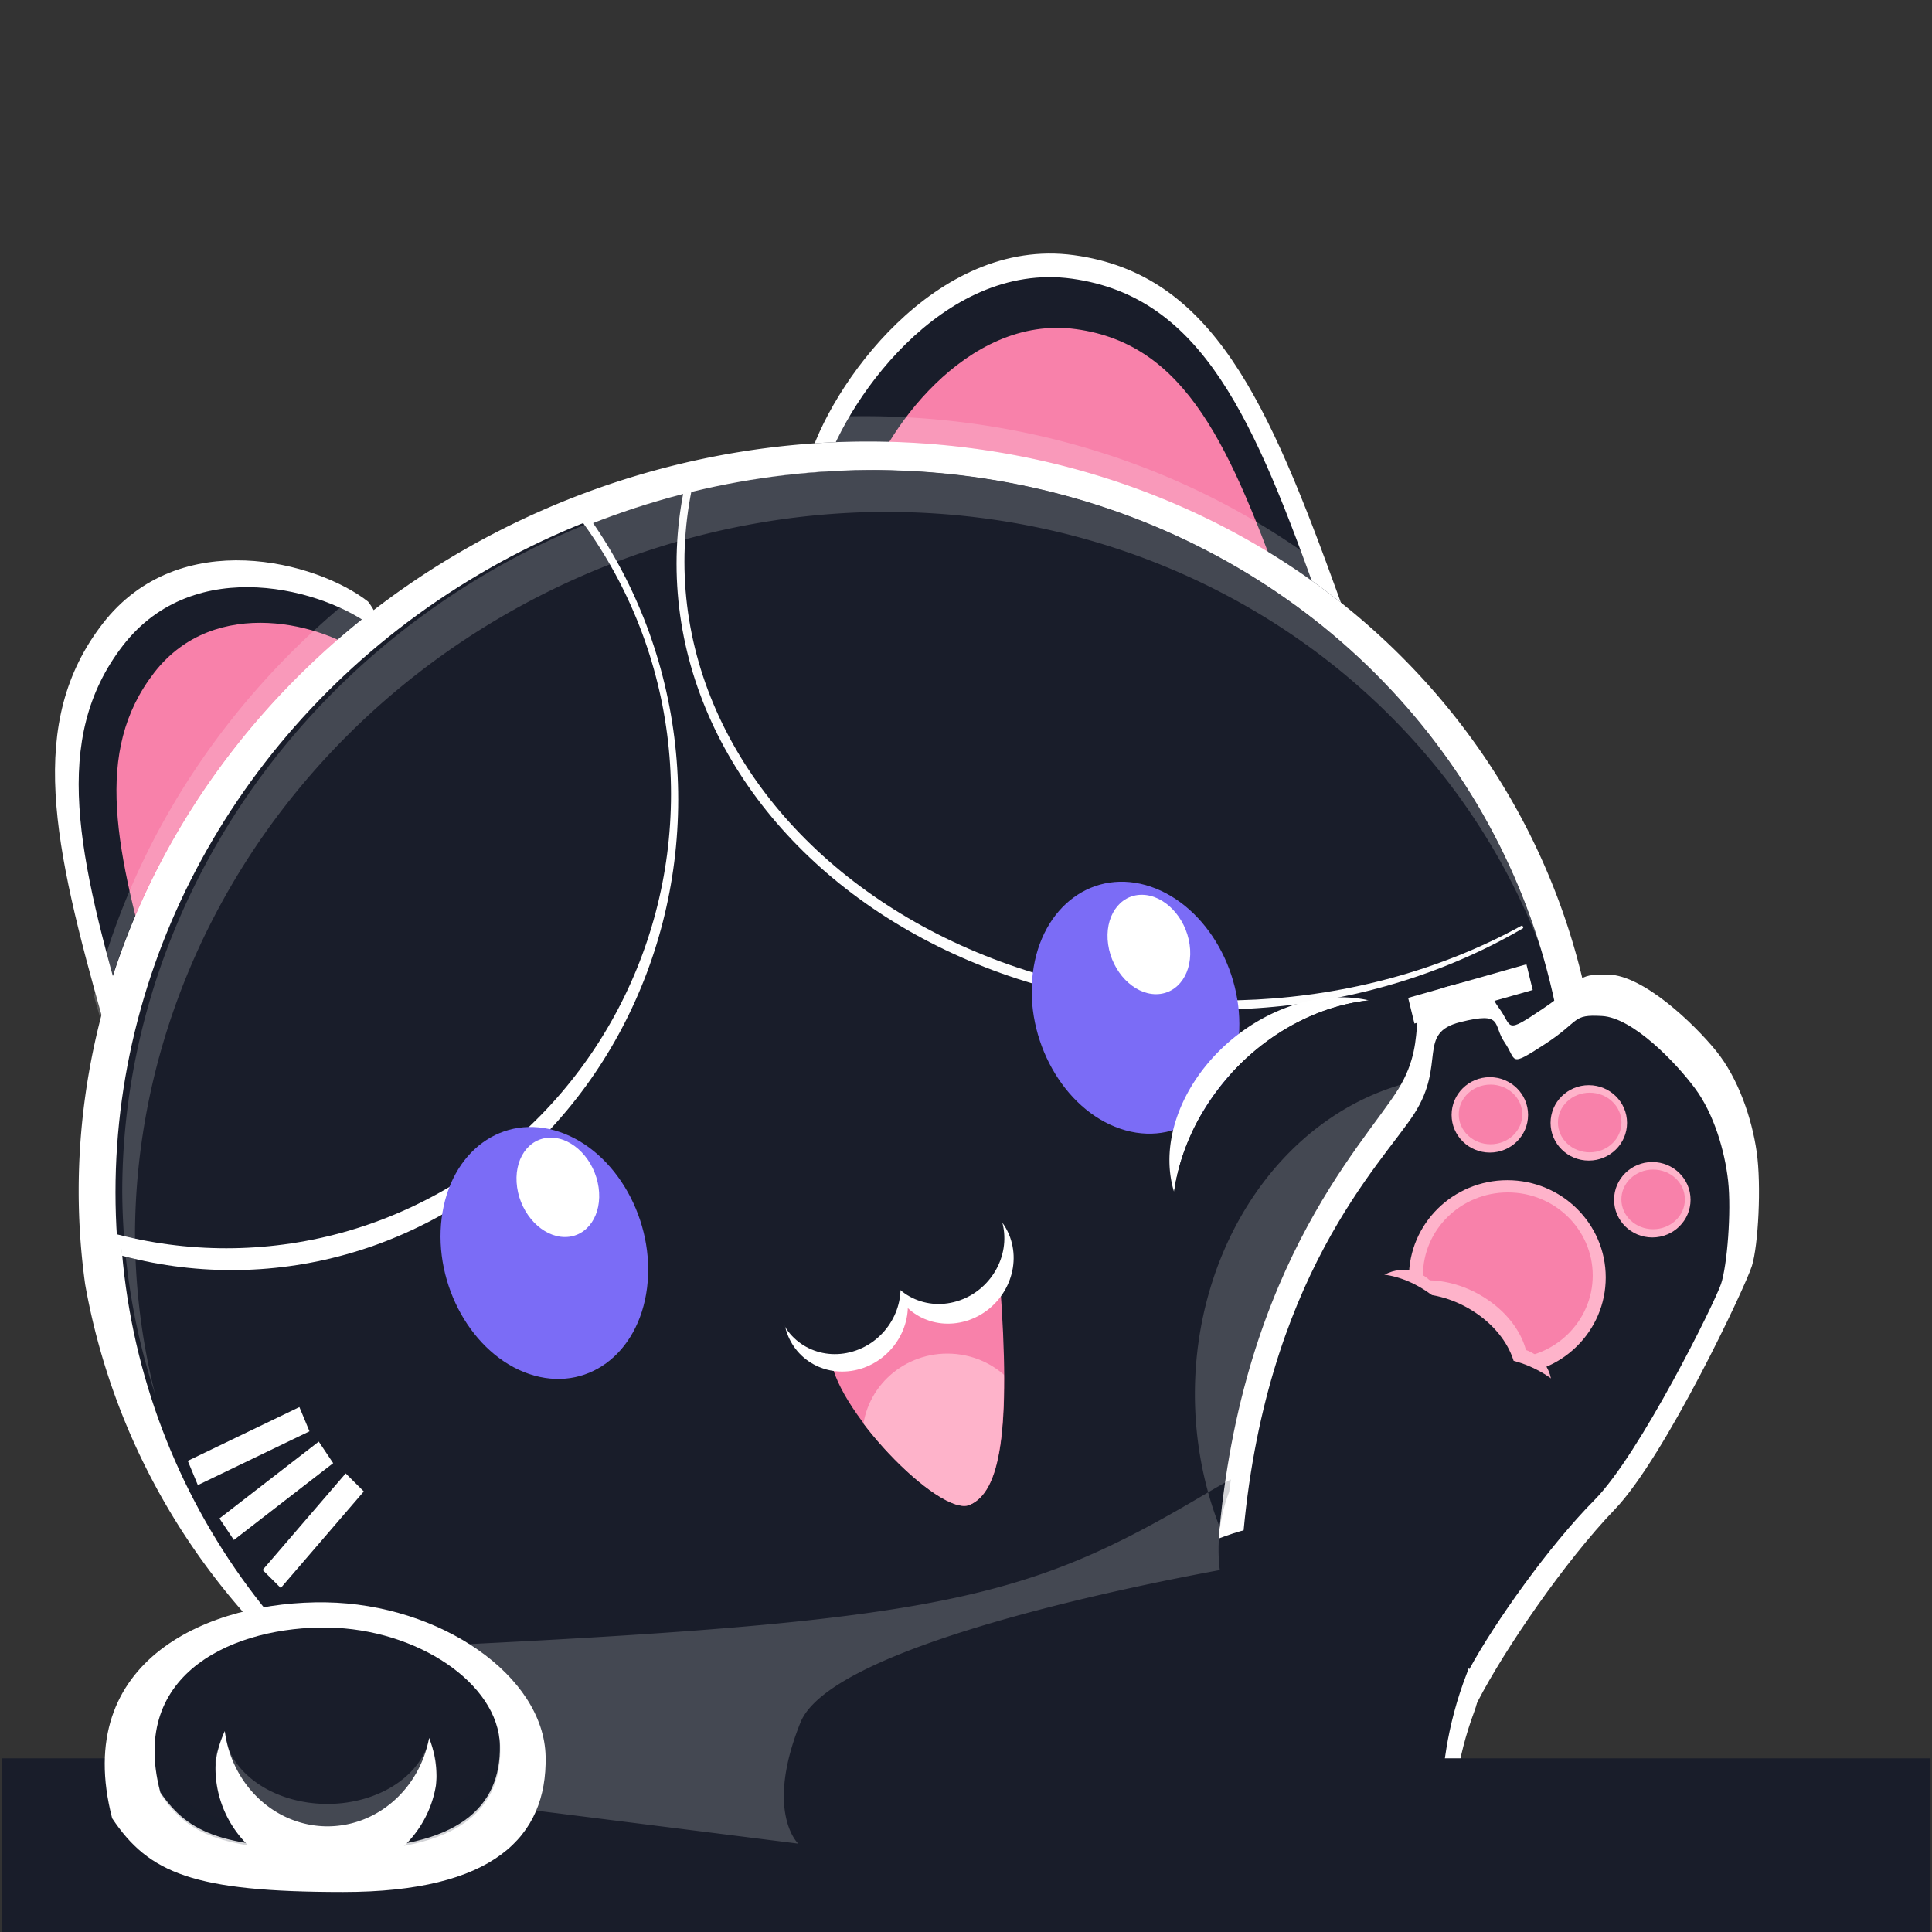 <?xml version="1.0" encoding="UTF-8" standalone="no"?>
<!-- Created with Inkscape (http://www.inkscape.org/) -->

<svg
   width="210mm"
   height="210mm"
   viewBox="0 39 210 210"
   version="1.1"
   id="svg1"
   xml:space="preserve"
   inkscape:version="1.4.2 (f4327f4, 2025-05-13)"
   sodipodi:docname="logo3escritorio.svg"
   inkscape:export-filename="logo2.png"
   inkscape:export-xdpi="150"
   inkscape:export-ydpi="150"
   xmlns:inkscape="http://www.inkscape.org/namespaces/inkscape"
   xmlns:sodipodi="http://sodipodi.sourceforge.net/DTD/sodipodi-0.dtd"
   xmlns="http://www.w3.org/2000/svg"
   xmlns:svg="http://www.w3.org/2000/svg"><rect x="0" y="39" width="210" height="210" fill="#333333" stroke="none"/><sodipodi:namedview
     id="namedview1"
     pagecolor="#505050"
     bordercolor="#eeeeee"
     borderopacity="1"
     inkscape:showpageshadow="0"
     inkscape:pageopacity="0"
     inkscape:pagecheckerboard="0"
     inkscape:deskcolor="#505050"
     inkscape:document-units="mm"
     inkscape:zoom="1.1171296"
     inkscape:cx="381.33445"
     inkscape:cy="447.12807"
     inkscape:window-width="1920"
     inkscape:window-height="1017"
     inkscape:window-x="-8"
     inkscape:window-y="-8"
     inkscape:window-maximized="1"
     inkscape:current-layer="layer1" /><defs
     id="defs1"><clipPath
       clipPathUnits="userSpaceOnUse"
       id="clipPath3"><ellipse
         style="display:inline;fill:#ffffff;stroke-width:0.25"
         id="ellipse4"
         cx="106.006"
         cy="159.431"
         rx="53.913"
         ry="48.199"
         inkscape:label="cab col"
         transform="matrix(0.999,-0.034,0,1,0,0)" /></clipPath><clipPath
       clipPathUnits="userSpaceOnUse"
       id="clipPath5"><ellipse
         style="display:inline;fill:#ffffff;stroke-width:0.25"
         id="ellipse6"
         cx="106.006"
         cy="159.431"
         rx="53.913"
         ry="48.199"
         inkscape:label="cab col"
         transform="matrix(0.999,-0.034,0,1,0,0)" /></clipPath><clipPath
       clipPathUnits="userSpaceOnUse"
       id="clipPath18"><ellipse
         style="fill:#feb3ca;fill-opacity:1;stroke-width:0.6;stroke-dasharray:none"
         id="ellipse18"
         cx="113.557"
         cy="174.375"
         rx="6.308"
         ry="5.736" /></clipPath><clipPath
       clipPathUnits="userSpaceOnUse"
       id="clipPath3-0"><ellipse
         style="display:inline;fill:#ffffff;stroke-width:0.25"
         id="ellipse4-9"
         cx="106.006"
         cy="159.431"
         rx="53.913"
         ry="48.199"
         inkscape:label="cab col"
         transform="matrix(0.999,-0.034,0,1,0,0)" /></clipPath><clipPath
       clipPathUnits="userSpaceOnUse"
       id="clipPath5-5"><ellipse
         style="display:inline;fill:#ffffff;stroke-width:0.25"
         id="ellipse6-5"
         cx="106.006"
         cy="159.431"
         rx="53.913"
         ry="48.199"
         inkscape:label="cab col"
         transform="matrix(0.999,-0.034,0,1,0,0)" /></clipPath></defs><g
     inkscape:groupmode="layer"
     id="layer6"
     inkscape:label="oreja izq"
     style="display:inline"><path
       style="display:inline;opacity:1;fill:#ffffff;fill-opacity:1;stroke-width:0.401"
       d="m 87.803,89.371 c 2.339,-8.384 13.858,-24.685 28.929,-22.635 15.071,2.049 21.11,15.896 28.827,37.237 7.717,21.341 -36.135,1.581 -36.135,1.581 0,0 -22.174,-4.701 -21.621,-16.183 z"
       id="path9"
       inkscape:label="ore izq bor" /><path
       d="M 145.607,104.386 A 77.986,83.276 72.322 0 0 91.355,87.042 77.986,83.276 72.322 0 0 88.64,87.182 c -0.355,0.863 -0.639,1.68 -0.849,2.434 -0.553,11.481 21.621,16.183 21.621,16.183 0,0 43.621,19.656 36.195,-1.413 z"
       style="display:inline;fill:#191d2a;stroke-width:0.401"
       id="path111" /><path
       style="display:inline;fill:#191d2a;fill-opacity:1;stroke-width:0.381"
       d="m 89.345,90.993 c 2.197,-8.037 13.019,-23.664 27.178,-21.7 14.159,1.965 19.832,15.239 27.082,35.698 7.25,20.459 -33.948,1.515 -33.948,1.515 0,0 -20.832,-4.507 -20.313,-15.514 z"
       id="path9-7"
       inkscape:label="ore izq nar" /><path
       style="display:inline;fill:#f881aa;fill-opacity:1;stroke-width:0.322;stroke-dasharray:none"
       d="m 93.937,93.004 c 1.862,-6.75 11.035,-19.875 23.036,-18.225 12.001,1.65 16.81,12.799 22.955,29.981 6.145,17.183 -28.774,1.273 -28.774,1.273 0,0 -17.657,-3.785 -17.217,-13.029 z"
       id="path9-7-9"
       inkscape:label="ore izq ros" /><path
       d="m 144.379,101.016 a 77.986,83.276 72.322 0 0 -53.597,-16.722 77.986,83.276 72.322 0 0 -0.791,0.032 c -0.525,0.987 -0.977,1.947 -1.351,2.857 a 77.986,83.276 72.322 0 1 2.715,-0.14 77.986,83.276 72.322 0 1 54.252,17.344 c -0.02,-0.056 -0.04,-0.112 -0.06,-0.168 -0.393,-1.087 -0.781,-2.155 -1.167,-3.202 z"
       style="display:inline;opacity:0.19;fill:#ffffff;stroke-width:0.395;fill-opacity:1"
       id="path110" /></g><g
     inkscape:groupmode="layer"
     id="layer6-8"
     inkscape:label="oreja der"
     transform="matrix(-0.619,0.577,0.519,0.688,78.642,-16.544)"
     style="display:inline"><path
       style="display:inline;fill:#ffffff;fill-opacity:1;stroke-width:0.401"
       d="m 123.18,72.468 c 2.122,-8.054 13.437,-23.454 29.049,-20.904 15.612,2.55 22.317,16.22 31.012,37.229 8.695,21.009 -37.207,0.192 -37.207,0.192 0,0 -23.028,-5.389 -22.854,-16.517 z"
       id="path9-6-8"
       inkscape:label="ore izq bor" /><path
       style="display:inline;fill:#191d2a;fill-opacity:1;stroke-width:0.381"
       d="m 124.618,75.415 c 1.988,-7.722 12.608,-22.495 27.276,-20.061 14.668,2.434 20.977,15.534 29.16,35.67 8.183,20.135 -34.954,0.21 -34.954,0.21 0,0 -21.637,-5.15 -21.482,-15.819 z"
       id="path9-7-5"
       inkscape:label="ore izq bor" /><path
       style="display:inline;fill:#f881aa;fill-opacity:1;stroke-width:0.322;stroke-dasharray:none"
       d="m 127.636,77.412 c 1.687,-6.485 10.693,-18.888 23.125,-16.84 12.432,2.048 17.776,13.052 24.706,29.965 6.93,16.913 -29.627,0.167 -29.627,0.167 0,0 -18.338,-4.332 -18.204,-13.291 z"
       id="path9-7-9-0"
       inkscape:label="ore izq bor" /><path
       d="m 123.524,73.706 c -0.073,-0.452 -0.107,-0.913 -0.1,-1.385 0.13,-0.495 0.296,-1.018 0.495,-1.563 a 87.198,102.679 56.691 0 1 58.213,14.644 c 0.353,0.84 0.71,1.692 1.069,2.557 A 87.198,102.679 56.691 0 0 123.524,73.706 Z"
       style="display:inline;opacity:0.19;fill:#ffffff;stroke-width:0.401;fill-opacity:1"
       id="path106" /></g><g
     inkscape:groupmode="layer"
     id="layer2"
     inkscape:label="cabeza"
     style="display:inline"><path
       d="M 172.882,149.604 A 77.986,83.276 72.322 0 0 91.355,87.042 77.986,83.276 72.322 0 0 8.552,168.455 77.986,83.276 72.322 0 0 9.256,178.602 77.986,83.276 72.322 0 0 90.783,241.158 77.986,83.276 72.322 0 0 173.585,159.745 77.986,83.276 72.322 0 0 172.882,149.604 Z"
       style="display:inline;fill:#ffffff;stroke-width:0.395;fill-opacity:1"
       id="path87" /><ellipse
       style="display:inline;fill:#191d2a;stroke-width:0.379;fill-opacity:1"
       id="path1-5"
       cx="91.874"
       cy="169.37"
       rx="78.872"
       ry="75.826"
       inkscape:label="cab col"
       transform="matrix(0.999,-0.037,0,1,0,0)" /><ellipse
       style="display:inline;fill:#fdfdfd;fill-opacity:1;stroke-width:0.277"
       id="path2-1"
       cx="133.934"
       cy="113.921"
       rx="39.908"
       ry="30.316"
       inkscape:label="man nar"
       clip-path="url(#clipPath5-5)"
       transform="matrix(1.463,0,0,1.599,-64.022,-81.893)" /><ellipse
       style="fill:#191d2a;fill-opacity:1;stroke-width:0.277"
       id="path2"
       cx="133.934"
       cy="113.921"
       rx="39.908"
       ry="30.316"
       inkscape:label="man nar"
       clip-path="url(#clipPath5)"
       transform="matrix(1.463,0,0,1.573,-63.164,-79.138)" /><ellipse
       style="display:inline;fill:#ffffff;fill-opacity:1;stroke-width:0.386"
       id="path3-8"
       cx="60.276"
       cy="130.145"
       rx="33.039"
       ry="31.382"
       inkscape:label="man neg"
       clip-path="url(#clipPath3-0)"
       transform="matrix(1.469,0,0,1.63,-63.361,-86.236)" /><ellipse
       style="display:inline;opacity:1;fill:#191d2a;fill-opacity:1;stroke-width:0.386"
       id="path3"
       cx="60.276"
       cy="130.145"
       rx="33.039"
       ry="31.382"
       inkscape:label="man neg"
       clip-path="url(#clipPath3)"
       transform="matrix(1.463,0,0,1.573,-63.583,-79.401)" /><ellipse
       style="display:inline;fill:#7b6cf6;fill-opacity:1;stroke-width:0.291"
       id="path6-1"
       cx="82.267"
       cy="149.9"
       rx="11.787"
       ry="13.26"
       transform="matrix(0.947,0.322,-0.125,0.992,0,0)"
       inkscape:label="ojo der" /><ellipse
       style="display:inline;fill:#7b6cf6;fill-opacity:1;stroke-width:0.291"
       id="path6-1-1"
       cx="143.932"
       cy="103.011"
       rx="11.787"
       ry="13.26"
       transform="matrix(0.947,0.322,-0.125,0.992,0,0)"
       inkscape:label="ojo izq" /><ellipse
       style="fill:#ffffff;fill-opacity:1;stroke-width:0.381"
       id="path8"
       cx="104.56"
       cy="143.092"
       rx="4.428"
       ry="5.456"
       transform="matrix(1,0,0.142,0.99,0,0)"
       inkscape:label="ojo bri der" /><ellipse
       style="display:inline;fill:#ffffff;fill-opacity:1;stroke-width:0.381"
       id="path8-4"
       cx="36.531"
       cy="169.755"
       rx="4.428"
       ry="5.456"
       transform="matrix(1,0,0.142,0.99,0,0)"
       inkscape:label="ojo bri izq" /></g><g
     inkscape:groupmode="layer"
     id="layer5"
     inkscape:label="boquita"
     style="display:inline"><path
       style="display:inline;fill:#191d2a;fill-opacity:1;stroke-width:0.401"
       d="m 89.362,187.365 c 0.087,5.589 12.992,17.792 16.543,16.394 3.551,-1.397 4.937,-7.731 3.551,-24.498 -1.386,-16.767 -20.094,8.104 -20.094,8.104 z"
       id="path7"
       inkscape:label="boc bor" /><path
       style="display:inline;fill:#f881aa;fill-opacity:1;stroke-width:0.384"
       d="m 90.264,186.17 c 0.079,5.589 11.901,17.792 15.154,16.394 3.253,-1.397 4.522,-7.731 3.253,-24.498 -1.269,-16.767 -18.407,8.104 -18.407,8.104 z"
       id="path7-3"
       inkscape:label="boc ros" /><path
       style="display:inline;fill:#feb3ca;fill-opacity:1;stroke-width:0.253"
       d="m 104.849,168.672 c 0.054,3.553 8.136,11.309 10.359,10.421 2.224,-0.888 3.092,-4.914 2.224,-15.572 -0.868,-10.658 -12.583,5.151 -12.583,5.151 z"
       id="path7-3-9"
       inkscape:label="boc ros"
       clip-path="url(#clipPath18)"
       transform="matrix(1.463,0,0,1.573,-63.164,-79.138)" /><ellipse
       style="display:inline;fill:#ffffff;fill-opacity:1;stroke-width:0.404"
       id="path6"
       cx="45.775"
       cy="200.302"
       rx="6.852"
       ry="6.672"
       transform="matrix(0.958,-0.288,0.24,0.971,0,0)"
       inkscape:label="mej bor der" /><ellipse
       style="display:inline;fill:#ffffff;fill-opacity:1;stroke-width:0.404"
       id="path6-7"
       cx="58.196"
       cy="198.624"
       rx="6.852"
       ry="6.672"
       transform="matrix(0.958,-0.288,0.24,0.971,0,0)"
       inkscape:label="mej bor izq" /><ellipse
       style="display:inline;fill:#191d2a;fill-opacity:1;stroke-width:0.404"
       id="path6-2"
       cx="45.454"
       cy="198.256"
       rx="6.852"
       ry="6.672"
       transform="matrix(0.958,-0.288,0.24,0.971,0,0)"
       inkscape:label="mej der" /><ellipse
       style="display:inline;fill:#191d2a;fill-opacity:1;stroke-width:0.404"
       id="path6-2-2"
       cx="57.729"
       cy="196.281"
       rx="6.852"
       ry="6.672"
       transform="matrix(0.958,-0.288,0.24,0.971,0,0)"
       inkscape:label="mej izq" /></g><g
     inkscape:groupmode="layer"
     id="layer4"
     inkscape:label="cachete"><path
       d="m 145.748,147.403 a 12.691,16.341 50.95 0 0 -18.188,14.252 12.691,16.341 50.95 0 0 0.056,6.895 18.041,21.757 42.904 0 1 0.132,-0.815 18.041,21.757 42.904 0 1 21.034,-20.002 12.691,16.341 50.95 0 0 -3.034,-0.331 z"
       style="fill:#ffffff;stroke-width:0.448;fill-opacity:1"
       id="path71" /><path
       d="m 148.782,147.734 a 18.041,21.757 42.904 0 0 -21.034,20.002 18.041,21.757 42.904 0 0 -0.132,0.815 12.691,16.341 50.95 0 0 10.857,7.357 12.691,16.341 50.95 0 0 18.188,-14.251 12.691,16.341 50.95 0 0 -7.879,-13.921 z"
       style="fill:#191d2a;stroke-width:0.611;fill-opacity:1"
       id="path73" /><path
       d="m 77.904,218.074 a 30.161,15.75 3.018 0 1 -2.913,1.322 30.161,15.75 3.018 0 1 -35.879,-0.444 22.664,11.074 5.366 0 0 31.611,3.745 22.664,11.074 5.366 0 0 7.181,-4.623 z"
       style="display:inline;fill:#191d2a;stroke-width:0.493"
       id="path70"
       inkscape:label="cache borde" /></g><g
     inkscape:groupmode="layer"
     id="layer7"
     inkscape:label="brazo izq"
     transform="translate(4.187,3.517)"
     style="display:inline"><path
       style="fill:#ffffff;fill-opacity:1;stroke-width:0.322;stroke-dasharray:none"
       d="m 128.033,206.246 c 1.732,-32.23 15.937,-46.202 19.748,-52.35 3.811,-6.148 0,-9.688 5.37,-11.178 5.37,-1.49 3.955,0.16 5.548,2.268 1.592,2.108 0.515,3.042 4.932,0.061 4.417,-2.981 3.205,-3.726 7.016,-3.633 3.811,0.093 9.268,5.31 11.693,8.29 2.425,2.981 3.898,7.359 4.417,10.992 0.52,3.633 0.173,10.153 -0.52,12.389 -0.693,2.236 -9.441,20.772 -14.898,26.455 -5.457,5.682 -11.953,15.183 -14.898,20.866 -2.945,5.682 -2.685,11.923 -2.685,13.32 0,1.397 -25.724,-27.479 -25.724,-27.479 z"
       id="path11"
       inkscape:label="braz bor izq" /><path
       style="fill:#191d2a;fill-opacity:1;stroke-width:0.287;stroke-dasharray:none"
       d="m 130.859,203.317 c 2.329,-29.11 15.173,-41.332 18.679,-46.781 3.506,-5.45 0.242,-8.765 5.003,-9.955 4.761,-1.19 3.475,0.262 4.823,2.216 1.348,1.954 0.377,2.767 4.337,0.201 3.96,-2.566 2.912,-3.276 6.262,-3.079 3.35,0.197 8.019,5.078 10.078,7.847 2.059,2.769 3.244,6.774 3.611,10.076 0.366,3.302 -0.101,9.192 -0.767,11.194 -0.665,2.002 -8.824,18.515 -13.765,23.495 -4.942,4.98 -10.893,13.384 -13.626,18.438 -2.732,5.054 -2.66,10.708 -2.695,11.973 -0.035,1.264 -21.941,-25.624 -21.941,-25.624 z"
       id="path11-6"
       inkscape:label="braz izq" /><ellipse
       style="fill:#feb3ca;fill-opacity:1;stroke-width:0.412;stroke-dasharray:none"
       id="path12"
       cx="157.752"
       cy="156.664"
       rx="4.157"
       ry="4.099" /><ellipse
       style="fill:#feb3ca;fill-opacity:1;stroke-width:0.412;stroke-dasharray:none"
       id="path12-3"
       cx="168.508"
       cy="157.535"
       rx="4.157"
       ry="4.099" /><ellipse
       style="fill:#feb3ca;fill-opacity:1;stroke-width:0.412;stroke-dasharray:none"
       id="path12-3-6"
       cx="175.412"
       cy="165.889"
       rx="4.157"
       ry="4.099" /><ellipse
       style="fill:#feb3ca;fill-opacity:1;stroke-width:1.061;stroke-dasharray:none"
       id="path12-3-6-9"
       cx="159.652"
       cy="174.337"
       rx="10.697"
       ry="10.573" /><ellipse
       style="fill:#f881aa;fill-opacity:1;stroke-width:0.911;stroke-dasharray:none"
       id="path12-3-6-9-8"
       cx="159.708"
       cy="174.119"
       rx="9.227"
       ry="9.025" /><ellipse
       style="display:inline;fill:#feb3ca;fill-opacity:1;stroke-width:0.412;stroke-dasharray:none"
       id="path12-3-6-7"
       cx="148.351"
       cy="177.614"
       rx="4.157"
       ry="4.099" /><ellipse
       style="display:inline;fill:#feb3ca;fill-opacity:1;stroke-width:0.412;stroke-dasharray:none"
       id="path12-3-6-7-4"
       cx="160.31"
       cy="186.096"
       rx="4.157"
       ry="4.099" /><ellipse
       style="fill:#feb3ca;fill-opacity:1;stroke-width:0.782;stroke-dasharray:none"
       id="path12-3-6-9-7"
       cx="67.048"
       cy="-233.845"
       rx="6.721"
       ry="9.126"
       transform="matrix(-0.62,0.785,-0.833,-0.553,0,0)" /><ellipse
       style="fill:#191d2a;fill-opacity:1;stroke-width:0.782;stroke-dasharray:none"
       id="path12-3-6-9-7-1"
       cx="68.961"
       cy="-233.756"
       rx="6.721"
       ry="9.126"
       transform="matrix(-0.62,0.785,-0.833,-0.553,0,0)" /><ellipse
       style="fill:#191d2a;fill-opacity:1;stroke-width:0.782;stroke-dasharray:none"
       id="path12-3-6-9-7-1-4"
       cx="70.368"
       cy="-244.324"
       rx="6.721"
       ry="9.126"
       transform="matrix(-0.62,0.785,-0.833,-0.553,0,0)"
       inkscape:transform-center-x="-10.39365"
       inkscape:transform-center-y="-3.912307" /><ellipse
       style="fill:#191d2a;fill-opacity:1;stroke-width:0.782;stroke-dasharray:none"
       id="path12-3-6-9-7-1-4-1"
       cx="13.942"
       cy="-235.206"
       rx="6.605"
       ry="9.283"
       transform="matrix(-0.789,0.615,-0.676,-0.737,0,0)"
       inkscape:transform-center-x="-10.960272"
       inkscape:transform-center-y="-1.1450808" /><ellipse
       style="fill:#f881aa;fill-opacity:1;stroke-width:0.334;stroke-dasharray:none"
       id="path12-5"
       cx="157.826"
       cy="156.615"
       rx="3.453"
       ry="3.242" /><ellipse
       style="fill:#f881aa;fill-opacity:1;stroke-width:0.334;stroke-dasharray:none"
       id="path12-5-5"
       cx="175.501"
       cy="165.85"
       rx="3.453"
       ry="3.242" /><ellipse
       style="fill:#f881aa;fill-opacity:1;stroke-width:0.334;stroke-dasharray:none"
       id="path12-5-7"
       cx="168.605"
       cy="157.494"
       rx="3.453"
       ry="3.242" /></g><g
     inkscape:groupmode="layer"
     id="layer8"
     inkscape:label="cuerpito"
     style="display:inline"><path
       style="fill:#ffffff;fill-opacity:1;stroke-width:0.379;stroke-dasharray:none"
       d="m 158.397,244.093 c 0,0 -2.059,-8.602 1.872,-19.116 3.93,-10.514 -21.71,-6.93 -21.71,-6.93 z"
       id="path16" /><path
       style="display:inline;fill:#191d2a;fill-opacity:1;stroke-width:0.427;stroke-dasharray:none"
       d="m 157.306,241.964 c 0,0 -2.365,-9.505 2.15,-21.122 4.515,-11.617 -24.94,-7.657 -24.94,-7.657 z"
       id="path16-9" /><path
       style="fill:#191d2a;fill-opacity:1;stroke-width:0.322;stroke-dasharray:none"
       d="m 49.772,246.509 c 108.281,-0.527 108.036,5.533 106.812,-3.689 -1.225,-9.221 -4.41,-43.209 -22.538,-37.149 -18.129,6.06 -84.273,40.838 -84.273,40.838 z"
       id="path17" /><rect
       style="display:inline;fill:#191d2a;fill-opacity:1;stroke-width:0.263;stroke-dasharray:none"
       id="rect17"
       width="209.605"
       height="19.748"
       x="0.237"
       y="230.121" /></g><g
     inkscape:groupmode="layer"
     id="layer10"
     inkscape:label="brazo der"
     style="display:inline;opacity:1"><path
       style="display:inline;fill:#ffffff;fill-opacity:1;stroke-width:0.322;stroke-dasharray:none"
       d="m 12.19,236.641 c -4.504,-17.326 10.74,-23.66 23.212,-23.474 12.472,0.186 23.732,8.011 23.905,16.767 0.173,8.756 -5.717,14.718 -22,14.718 -16.283,0 -21.134,-2.049 -25.118,-8.011 z"
       id="path15"
       inkscape:label="bra der bor" /><path
       style="display:inline;fill:#191d2a;fill-opacity:1;stroke-width:0.249;stroke-dasharray:none"
       d="m 17.432,233.826 c -3.527,-13.226 8.411,-18.061 18.179,-17.919 9.768,0.142 18.586,6.115 18.721,12.799 0.136,6.684 -4.477,11.235 -17.229,11.235 -12.752,0 -16.551,-1.564 -19.671,-6.115 z"
       id="path15-7"
       inkscape:label="bra der" /><path
       d="m 54.131,227.144 c -0.138,6.369 -4.846,10.661 -17.229,10.661 -12.752,0 -16.551,-1.564 -19.671,-6.115 -0.158,-0.591 -0.285,-1.166 -0.382,-1.724 0.035,1.265 0.236,2.628 0.627,4.095 3.12,4.551 6.918,6.115 19.671,6.115 12.752,0 17.365,-4.551 17.229,-11.235 -0.012,-0.606 -0.096,-1.206 -0.245,-1.797 z"
       style="display:inline;opacity:0.19;fill:#191d2a;fill-opacity:1;stroke-width:0.249"
       id="path84" /><path
       d="m 46.645,227.905 a 11.269,11.988 0 0 1 -11.046,9.61 11.269,11.988 0 0 1 -11.164,-10.355 12.065,11.856 0 0 0 -0.949,3.098 12.065,11.856 0 0 0 -0.063,0.929 12.065,11.856 0 0 0 12.065,11.856 12.065,11.856 0 0 0 11.895,-9.974 12.065,11.856 0 0 0 0.061,-0.919 12.065,11.856 0 0 0 -0.8,-4.245 z"
       style="display:inline;opacity:1;fill:#ffffff;stroke-width:0.417;fill-opacity:1"
       id="path121" /><path
       d="m 46.625,228.219 a 11.269,8.558 0 0 1 -11.046,6.86 11.269,8.558 0 0 1 -11.164,-7.392 12.065,8.464 0 0 0 -0.949,2.212 12.065,8.464 0 0 0 -0.063,0.663 12.065,8.464 0 0 0 12.065,8.463 12.065,8.464 0 0 0 11.895,-7.12 12.065,8.464 0 0 0 0.061,-0.656 12.065,8.464 0 0 0 -0.8,-3.031 z"
       style="display:inline;opacity:0.19;fill:#ffffff;stroke-width:0.353;fill-opacity:1"
       id="path121-2" /></g><g
     inkscape:groupmode="layer"
     id="layer11"
     inkscape:label="brillos"><path
       d="m 132.609,205.07 a 29.52,34.646 0 0 1 -1.289,-3.86 c -19.088,11.314 -27.926,13.947 -82.039,16.581 11.514,5.533 6.125,17.653 6.125,17.653 l 31.358,3.952 c 0,0 -3.675,-3.425 0.245,-13.173 3.284,-8.167 35.283,-14.67 45.578,-16.564 a 9.615,13.239 0 0 1 -0.135,-2.208 9.615,13.239 0 0 1 0.156,-2.38 z"
       style="display:inline;opacity:0.19;fill:#ffffff;stroke-width:0.322;fill-opacity:1"
       id="path82" /><path
       d="m 133.791,199.811 c -0.744,0.398 -1.556,0.857 -2.441,1.381 -0.01,0.006 -0.02,0.013 -0.03,0.018 a 29.52,34.646 0 0 0 1.289,3.86 9.615,13.239 0 0 1 0.996,-3.906 c 0.059,-0.455 0.122,-0.907 0.186,-1.354 z"
       style="display:inline;opacity:0.19;fill:#191d2a;stroke-width:0.3"
       id="path80" /><path
       d="m 152.783,156.757 a 29.52,34.646 0 0 0 -22.902,33.764 29.52,34.646 0 0 0 1.439,10.688 c 0.01,-0.006 0.02,-0.013 0.03,-0.018 0.884,-0.524 1.697,-0.983 2.441,-1.381 3.675,-25.492 15.401,-37.254 18.811,-42.754 0.062,-0.101 0.123,-0.201 0.181,-0.3 z"
       style="display:inline;opacity:0.19;fill:#ffffff;stroke-width:0.3;fill-opacity:1"
       id="path78" /><path
       d="M 92.107,89.848 A 75.259,79.413 67.508 0 0 13.288,168.555 75.259,79.413 67.508 0 0 16.876,190.606 75.259,79.413 67.508 0 1 14.673,173.4 75.259,79.413 67.508 0 1 93.493,94.692 75.259,79.413 67.508 0 1 168.723,145.585 75.259,79.413 67.508 0 0 92.107,89.848 Z"
       style="display:inline;opacity:0.19;fill:#ffffff;stroke-width:0.379"
       id="path20"
       inkscape:label="brillo frente" /></g><g
     inkscape:groupmode="layer"
     id="layer13"
     inkscape:label="bigotes"><rect
       style="fill:#ffffff;fill-opacity:1;stroke-width:0.322;stroke-dasharray:none"
       id="rect123"
       width="13.468"
       height="2.855"
       x="-57.212"
       y="187.387"
       transform="matrix(0.901,-0.434,0.384,0.923,0,0)" /><rect
       style="fill:#ffffff;fill-opacity:1;stroke-width:0.322;stroke-dasharray:none"
       id="rect123-0"
       width="13.646"
       height="2.82"
       x="-93.854"
       y="176.424"
       transform="matrix(0.791,-0.612,0.556,0.831,0,0)" /><rect
       style="fill:#ffffff;fill-opacity:1;stroke-width:0.322;stroke-dasharray:none"
       id="rect123-0-1"
       width="13.845"
       height="2.78"
       x="-128.89"
       y="158.792"
       transform="matrix(0.652,-0.758,0.709,0.705,0,0)" /><rect
       style="fill:#ffffff;fill-opacity:1;stroke-width:0.322;stroke-dasharray:none"
       id="rect123-0-1-5"
       width="13.363"
       height="2.875"
       x="113.63"
       y="183.815"
       transform="matrix(0.962,-0.273,0.238,0.971,0,0)" /></g><g
     inkscape:label="Capa 1"
     inkscape:groupmode="layer"
     id="layer1"
     style="display:inline;opacity:0.672" /></svg>
